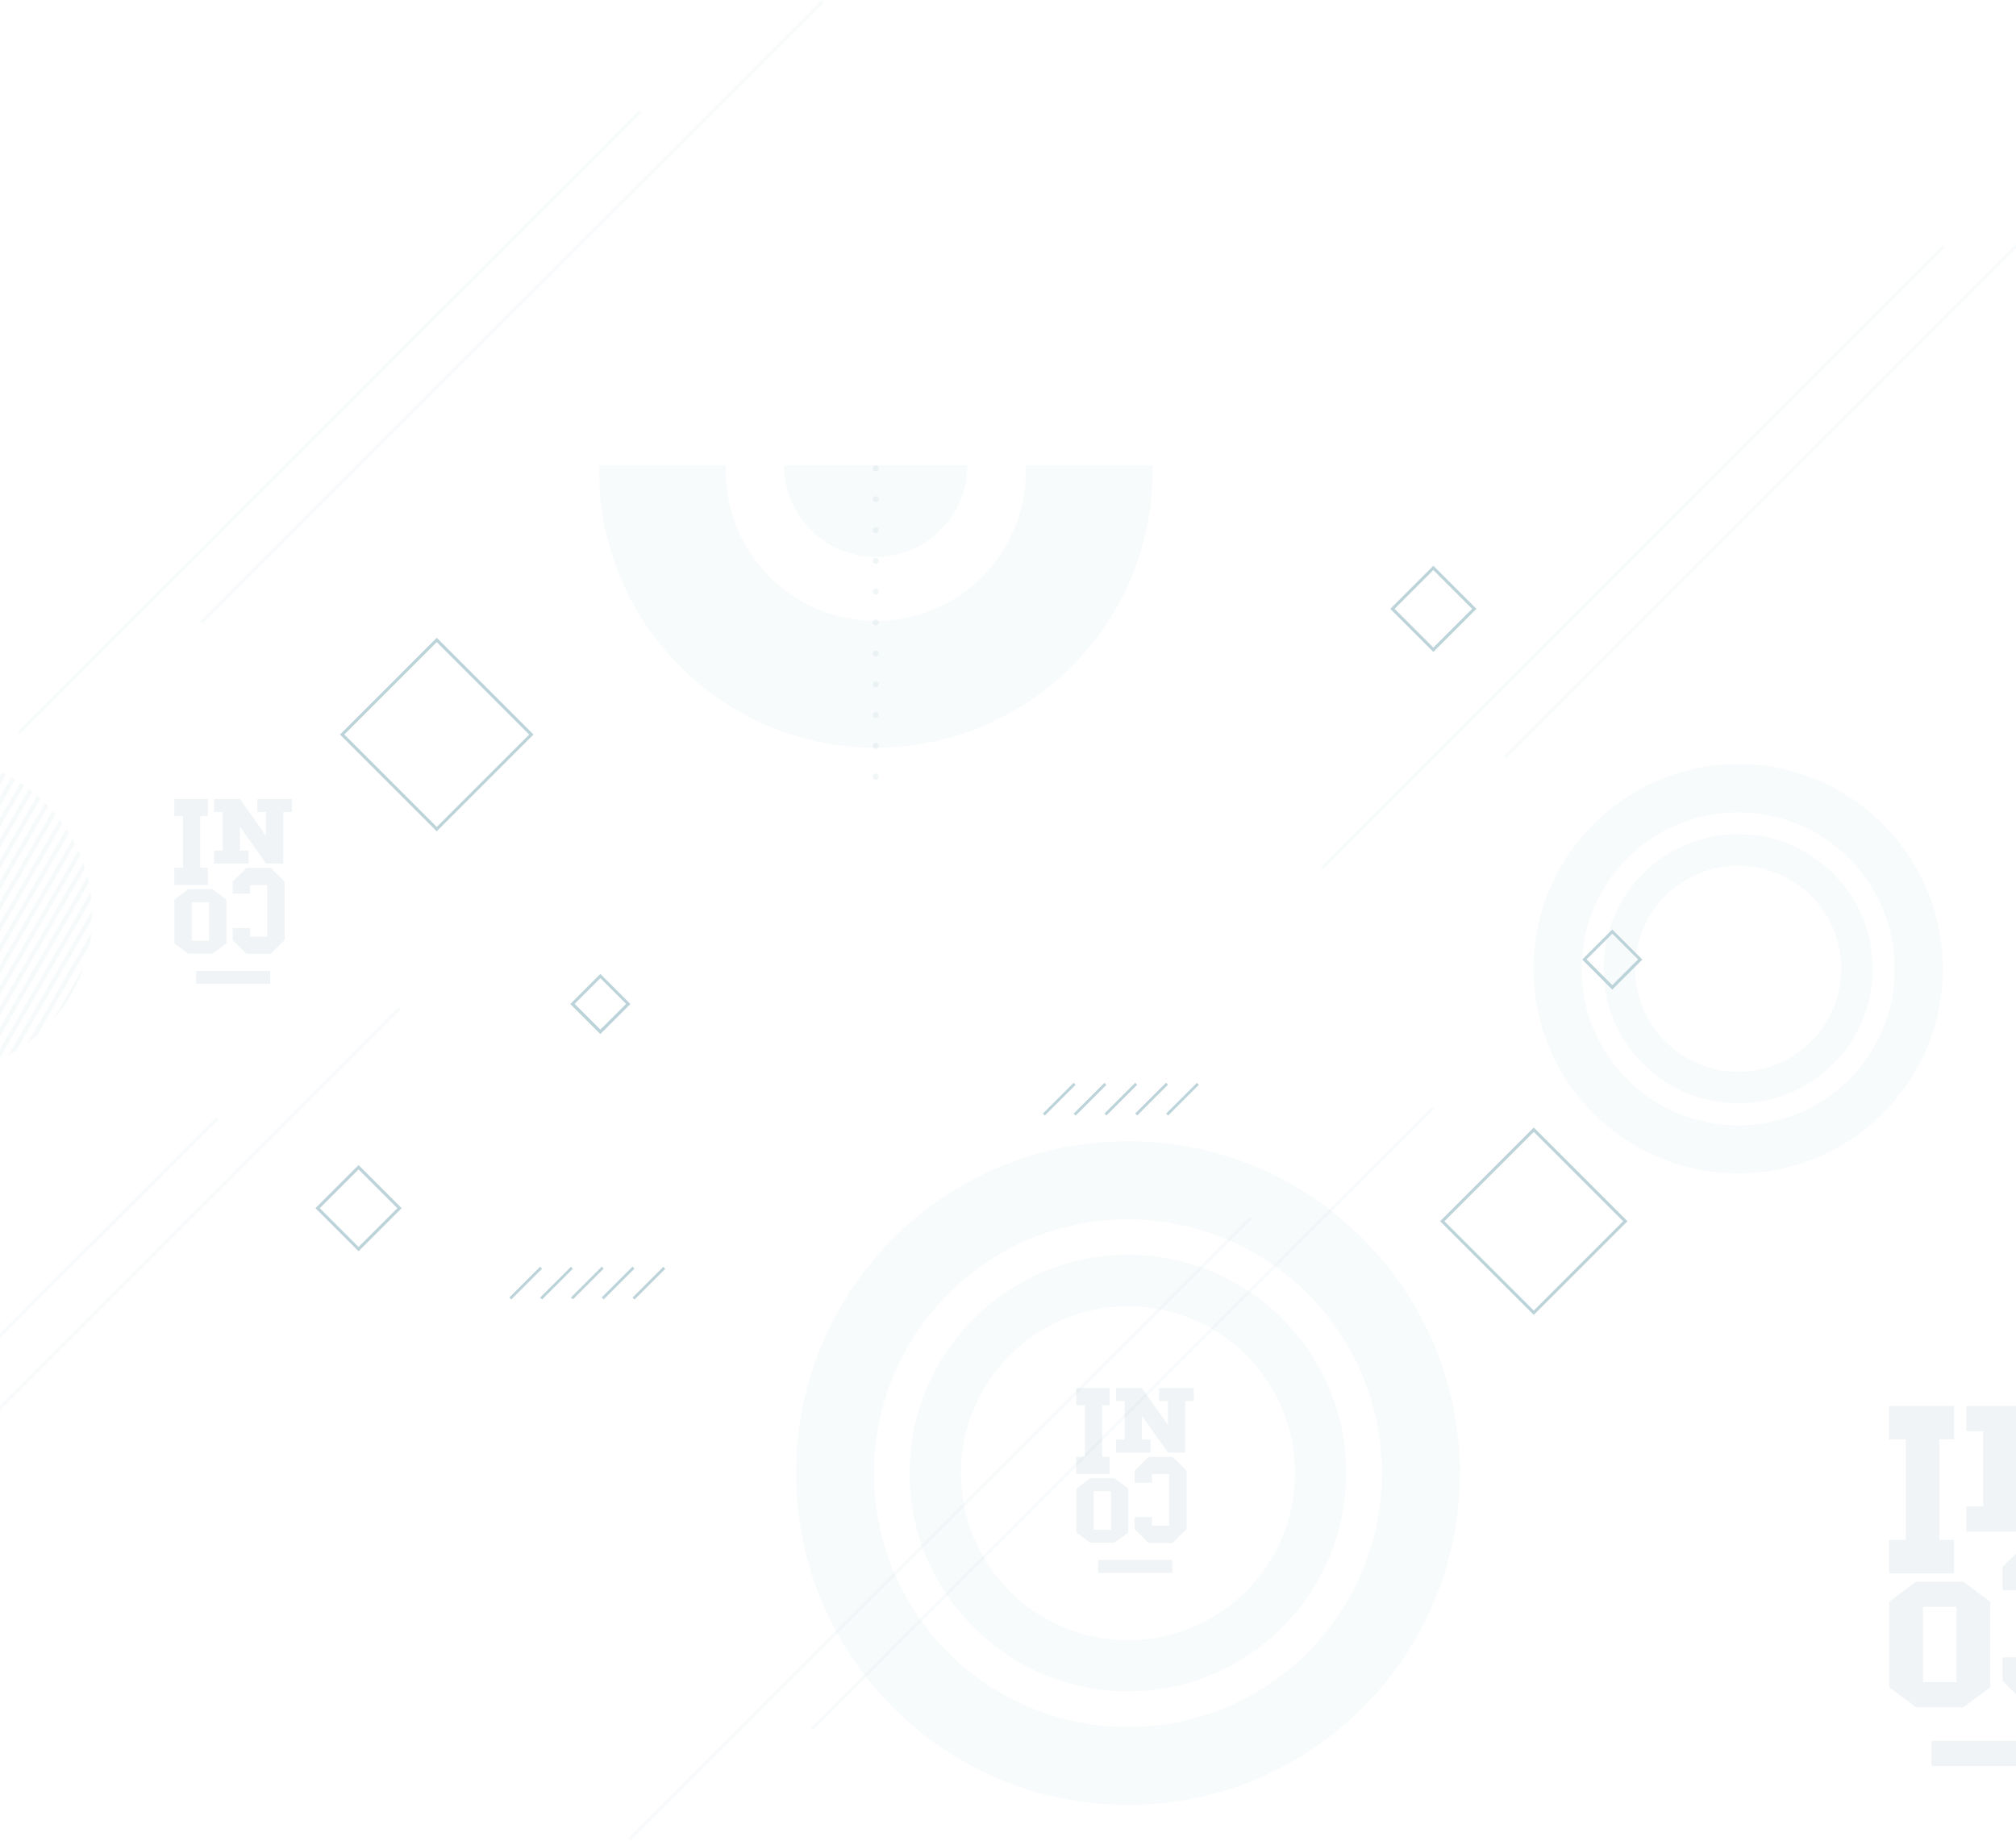 <svg width="1920" height="1753" viewBox="0 0 1920 1753" fill="none" xmlns="http://www.w3.org/2000/svg">
<g opacity="0.6" clip-path="url(#clip0_1132_3640)">
<path d="M514.377 1206.43L485.053 1235.75L486.912 1237.61L516.236 1208.29L514.377 1206.43Z" fill="#8FB6C1"/>
<path d="M543.707 1206.47L514.383 1235.78L516.242 1237.64L545.565 1208.32L543.707 1206.47Z" fill="#8FB6C1"/>
<path d="M573.054 1206.38L543.73 1235.7L545.589 1237.55L574.912 1208.24L573.054 1206.38Z" fill="#8FB6C1"/>
<path d="M602.393 1206.35L573.069 1235.66L574.927 1237.52L604.251 1208.2L602.393 1206.35Z" fill="#8FB6C1"/>
<path d="M631.735 1206.5L602.407 1235.81L604.266 1237.67L633.593 1208.35L631.735 1206.5Z" fill="#8FB6C1"/>
<path d="M1022.51 1031.25L993.19 1060.56L995.049 1062.42L1024.37 1033.11L1022.51 1031.25Z" fill="#8FB6C1"/>
<path d="M1051.86 1031.29L1022.54 1060.6L1024.4 1062.46L1053.72 1033.15L1051.86 1031.29Z" fill="#8FB6C1"/>
<path d="M1081.19 1031.19L1051.87 1060.51L1053.73 1062.37L1083.05 1033.05L1081.19 1031.19Z" fill="#8FB6C1"/>
<path d="M1110.53 1031.15L1081.2 1060.47L1083.06 1062.33L1112.39 1033.01L1110.53 1031.15Z" fill="#8FB6C1"/>
<path d="M1139.91 1031.29L1110.58 1060.6L1112.44 1062.46L1141.77 1033.15L1139.91 1031.29Z" fill="#8FB6C1"/>
<g opacity="0.1">
<path d="M1850.14 233.67L1258.3 825.365L1260.37 827.43L1852.21 235.734L1850.14 233.67Z" fill="#8FB6C1"/>
</g>
<g opacity="0.1">
<path d="M2023.92 128.563L1432.07 720.259L1434.14 722.323L2025.98 130.628L2023.92 128.563Z" fill="#8FB6C1"/>
</g>
<g opacity="0.1">
<path d="M1190.08 1159.22L598.239 1750.91L600.304 1752.98L1192.15 1161.28L1190.08 1159.22Z" fill="#8FB6C1"/>
</g>
<g opacity="0.1">
<path d="M1363.86 1054.11L772.012 1645.81L774.077 1647.87L1365.92 1056.18L1363.86 1054.11Z" fill="#8FB6C1"/>
</g>
<g opacity="0.1">
<path d="M608.935 105.161L17.092 696.856L19.157 698.92L611 107.225L608.935 105.161Z" fill="#8FB6C1"/>
</g>
<g opacity="0.1">
<path d="M782.708 0.054L190.865 591.75L192.93 593.814L784.774 2.119L782.708 0.054Z" fill="#8FB6C1"/>
</g>
<g opacity="0.1">
<path d="M205.875 1064.29L-385.968 1655.99L-383.903 1658.05L207.94 1066.36L205.875 1064.29Z" fill="#8FB6C1"/>
</g>
<g opacity="0.1">
<path d="M379.648 959.187L-212.195 1550.88L-210.13 1552.95L381.713 961.252L379.648 959.187Z" fill="#8FB6C1"/>
</g>
<g opacity="0.49">
<g opacity="0.49">
<path opacity="0.49" d="M5.632 737.813L-144.917 998.398C-146.085 997.669 -147.253 996.793 -148.421 996.063L1.836 735.916C3.15 736.499 4.318 737.083 5.632 737.813Z" fill="#8FB6C1"/>
</g>
<g opacity="0.49">
<path opacity="0.49" d="M14.393 742.631L-136.302 1003.51C-137.616 1002.78 -138.784 1002.05 -139.952 1001.32L10.743 740.295C11.911 741.171 13.225 741.901 14.393 742.631Z" fill="#8FB6C1"/>
</g>
<g opacity="0.49">
<path opacity="0.49" d="M22.863 748.032L-127.394 1008.18C-128.709 1007.6 -130.023 1007.01 -131.191 1006.28L19.358 745.696C20.381 746.426 21.695 747.156 22.863 748.032Z" fill="#8FB6C1"/>
</g>
<g opacity="0.49">
<path opacity="0.49" d="M30.894 754.018L-118.195 1012.12C-119.509 1011.54 -120.823 1011.1 -122.137 1010.52L27.536 751.39C28.704 752.266 29.726 753.142 30.894 754.018Z" fill="#8FB6C1"/>
</g>
<g opacity="0.49">
<path opacity="0.49" d="M38.633 760.587L-108.703 1015.62C-110.018 1015.19 -111.478 1014.75 -112.792 1014.16L35.421 757.667C36.443 758.689 37.465 759.565 38.633 760.587Z" fill="#8FB6C1"/>
</g>
<g opacity="0.49">
<path opacity="0.49" d="M45.934 767.741L-98.774 1018.4C-100.234 1018.11 -101.694 1017.67 -103.009 1017.23L42.868 764.675C43.89 765.697 45.058 766.719 45.934 767.741Z" fill="#8FB6C1"/>
</g>
<g opacity="0.49">
<path opacity="0.49" d="M52.943 775.624L-88.406 1020.59C-89.867 1020.3 -91.327 1020 -92.787 1019.71L50.023 772.266C51.045 773.288 52.067 774.456 52.943 775.624Z" fill="#8FB6C1"/>
</g>
<g opacity="0.49">
<path opacity="0.49" d="M59.66 784.091L-77.601 1021.9C-79.207 1021.76 -80.667 1021.61 -82.273 1021.46L56.886 780.441C57.762 781.609 58.784 782.923 59.66 784.091Z" fill="#8FB6C1"/>
</g>
<g opacity="0.49">
<path opacity="0.49" d="M65.793 793.434L-66.649 1022.63C-68.255 1022.63 -69.862 1022.49 -71.468 1022.49L63.165 789.492C64.041 790.66 64.917 792.12 65.793 793.434Z" fill="#8FB6C1"/>
</g>
<g opacity="0.49">
<path opacity="0.49" d="M71.488 803.507L-54.967 1022.49C-56.573 1022.63 -58.326 1022.63 -59.932 1022.63L69.152 799.127C69.882 800.587 70.758 802.047 71.488 803.507Z" fill="#8FB6C1"/>
</g>
<g opacity="0.49">
<path opacity="0.49" d="M76.599 814.748L-42.701 1021.46C-44.453 1021.76 -46.206 1021.9 -47.958 1022.05L74.555 809.93C75.285 811.39 75.869 812.996 76.599 814.748Z" fill="#8FB6C1"/>
</g>
<g opacity="0.49">
<path opacity="0.49" d="M80.98 827.011L-29.997 1019.13C-31.896 1019.57 -33.648 1020 -35.546 1020.3L79.228 821.609C79.958 823.361 80.542 825.113 80.98 827.011Z" fill="#8FB6C1"/>
</g>
<g opacity="0.49">
<path opacity="0.49" d="M84.63 840.733L-16.271 1015.33C-18.169 1015.92 -20.214 1016.65 -22.258 1017.08L83.17 834.602C83.754 836.646 84.192 838.69 84.63 840.733Z" fill="#8FB6C1"/>
</g>
<g opacity="0.49">
<path opacity="0.49" d="M87.113 856.354L-1.377 1009.64C-3.567 1010.66 -5.612 1011.54 -7.802 1012.41L86.237 849.493C86.528 851.682 86.821 854.018 87.113 856.354Z" fill="#8FB6C1"/>
</g>
<g opacity="0.49">
<path opacity="0.49" d="M87.843 871.974C87.843 872.996 87.843 874.018 87.843 875.04L15.124 1001.03C12.787 1002.49 10.305 1003.8 7.823 1005.11L87.843 866.719C87.843 868.471 87.843 870.222 87.843 871.974Z" fill="#8FB6C1"/>
</g>
<g opacity="0.49">
<path opacity="0.49" d="M87.113 887.887C86.675 891.682 86.237 895.478 85.507 899.274L34.983 986.719C32.062 989.201 28.996 991.537 25.929 993.872L87.113 887.887Z" fill="#8FB6C1"/>
</g>
<g opacity="0.49">
<path opacity="0.49" d="M80.103 920.004C73.679 939.274 63.457 956.792 50.315 971.683L80.103 920.004Z" fill="#8FB6C1"/>
</g>
</g>
<path d="M1460.75 1252.27L1371.53 1163.07L1460.75 1073.87L1549.97 1163.07L1460.75 1252.27ZM1375.62 1163.07L1460.75 1248.18L1545.88 1163.07L1460.75 1077.96L1375.62 1163.07Z" fill="#8FB6C1"/>
<path d="M415.956 791.682L323.815 699.565L415.956 607.448L508.096 699.565L415.956 791.682ZM327.904 699.565L415.956 787.594L504.007 699.565L415.956 611.535L327.904 699.565Z" fill="#8FB6C1"/>
<path d="M341.484 1191.68L300.452 1150.66L341.484 1109.64L382.516 1150.66L341.484 1191.68ZM304.54 1150.66L341.484 1187.6L378.428 1150.66L341.484 1113.73L304.54 1150.66Z" fill="#8FB6C1"/>
<path d="M1365.1 620.879L1324.07 579.857L1365.1 538.834L1406.13 579.857L1365.1 620.879ZM1328.16 579.857L1365.1 616.791L1402.05 579.857L1365.1 542.922L1328.16 579.857Z" fill="#8FB6C1"/>
<path d="M1535.51 942.486L1506.89 913.872L1535.51 885.259L1564.13 913.872L1535.51 942.486ZM1510.98 913.727L1535.51 938.252L1560.04 913.727L1535.51 889.201L1510.98 913.727Z" fill="#8FB6C1"/>
<path d="M571.762 984.822L543.141 956.208L571.762 927.595L600.382 956.208L571.762 984.822ZM547.23 956.062L571.762 980.588L596.293 956.062L571.762 931.537L547.23 956.062Z" fill="#8FB6C1"/>
<path opacity="0.1" d="M896.662 704.674C915.644 700.003 933.897 693.433 950.982 684.82C1038.01 641.754 1097.73 552.119 1097.73 448.615C1097.73 446.863 1097.73 444.965 1097.73 443.213H976.828C976.828 444.965 976.974 446.863 976.974 448.615C976.974 527.447 913.016 591.389 834.164 591.389C755.312 591.389 691.354 527.447 691.354 448.615C691.354 446.863 691.354 444.965 691.5 443.213H570.593C570.593 444.965 570.593 446.863 570.593 448.615C570.593 573.725 657.769 678.397 774.733 705.404C793.278 709.638 812.553 711.974 832.266 712.12C832.85 712.12 833.58 712.12 834.164 712.12C855.629 712.12 876.51 709.492 896.662 704.674Z" fill="#8FB6C1"/>
<path opacity="0.1" d="M921.339 443.067H746.697C746.697 491.243 785.831 530.367 834.018 530.367C882.351 530.367 921.339 491.389 921.339 443.067Z" fill="#8FB6C1"/>
<path opacity="0.2" d="M834.018 736.791C835.624 736.791 836.939 738.105 836.939 739.711C836.939 741.317 835.624 742.631 834.018 742.631C832.412 742.631 831.098 741.317 831.098 739.711C831.244 738.105 832.558 736.791 834.018 736.791ZM834.018 707.448C835.624 707.448 836.939 708.762 836.939 710.368C836.939 711.974 835.624 713.287 834.018 713.287C832.412 713.287 831.098 711.974 831.098 710.368C831.244 708.762 832.558 707.448 834.018 707.448ZM834.018 678.105C835.624 678.105 836.939 679.419 836.939 681.025C836.939 682.63 835.624 683.944 834.018 683.944C832.412 683.944 831.098 682.63 831.098 681.025C831.244 679.419 832.558 678.105 834.018 678.105ZM834.018 648.762C835.624 648.762 836.939 650.076 836.939 651.681C836.939 653.287 835.624 654.601 834.018 654.601C832.412 654.601 831.098 653.287 831.098 651.681C831.244 650.076 832.558 648.762 834.018 648.762ZM834.018 619.418C835.624 619.418 836.939 620.732 836.939 622.338C836.939 623.944 835.624 625.258 834.018 625.258C832.412 625.258 831.098 623.944 831.098 622.338C831.244 620.586 832.558 619.418 834.018 619.418ZM834.018 589.929C835.624 589.929 836.939 591.243 836.939 592.849C836.939 594.455 835.624 595.769 834.018 595.769C832.412 595.769 831.098 594.455 831.098 592.849C831.244 591.243 832.558 589.929 834.018 589.929ZM834.018 560.586C835.624 560.586 836.939 561.9 836.939 563.506C836.939 565.112 835.624 566.426 834.018 566.426C832.412 566.426 831.098 565.112 831.098 563.506C831.244 561.9 832.558 560.586 834.018 560.586ZM834.018 531.243C835.624 531.243 836.939 532.557 836.939 534.163C836.939 535.768 835.624 537.082 834.018 537.082C832.412 537.082 831.098 535.768 831.098 534.163C831.244 532.557 832.558 531.243 834.018 531.243ZM834.018 501.9C835.624 501.9 836.939 503.214 836.939 504.819C836.939 506.425 835.624 507.739 834.018 507.739C832.412 507.739 831.098 506.425 831.098 504.819C831.244 503.214 832.558 501.9 834.018 501.9ZM834.018 472.557C835.624 472.557 836.939 473.87 836.939 475.476C836.939 477.082 835.624 478.396 834.018 478.396C832.412 478.396 831.098 477.082 831.098 475.476C831.244 473.724 832.558 472.557 834.018 472.557ZM834.018 443.067C835.624 443.067 836.939 444.381 836.939 445.987C836.939 447.593 835.624 448.907 834.018 448.907C832.412 448.907 831.098 447.593 831.098 445.987C831.244 444.381 832.558 443.067 834.018 443.067Z" fill="#8FB6C1"/>
<path opacity="0.1" d="M1074.23 1086.87C899.582 1086.87 758.086 1228.33 758.086 1402.93C758.086 1577.52 899.582 1718.99 1074.23 1718.99C1248.87 1718.99 1390.36 1577.52 1390.36 1402.93C1390.36 1228.47 1248.87 1086.87 1074.23 1086.87ZM1074.23 1644.82C940.615 1644.82 832.412 1536.5 832.412 1403.07C832.412 1269.64 940.761 1161.32 1074.23 1161.32C1207.84 1161.32 1316.04 1269.64 1316.04 1403.07C1316.04 1536.5 1207.84 1644.82 1074.23 1644.82Z" fill="#8FB6C1"/>
<path opacity="0.1" d="M1074.23 1195.04C959.451 1195.04 866.289 1288.18 866.289 1402.93C866.289 1517.67 959.451 1610.81 1074.23 1610.81C1189 1610.81 1282.16 1517.67 1282.16 1402.93C1282.16 1288.18 1189.14 1195.04 1074.23 1195.04ZM1074.23 1562.05C986.32 1562.05 915.207 1490.81 915.207 1403.07C915.207 1315.33 986.466 1244.09 1074.23 1244.09C1161.98 1244.09 1233.39 1315.19 1233.39 1402.93C1233.39 1490.66 1162.13 1562.05 1074.23 1562.05Z" fill="#8FB6C1"/>
<path opacity="0.1" d="M1655.39 727.74C1547.78 727.74 1460.45 815.04 1460.45 922.632C1460.45 1030.22 1547.78 1117.52 1655.39 1117.52C1763.01 1117.52 1850.33 1030.22 1850.33 922.632C1850.33 815.04 1763.16 727.74 1655.39 727.74ZM1655.39 1071.83C1573.04 1071.83 1506.31 1005.11 1506.31 922.777C1506.31 840.441 1573.04 773.726 1655.39 773.726C1737.75 773.726 1804.48 840.441 1804.48 922.777C1804.48 1005.11 1737.9 1071.83 1655.39 1071.83Z" fill="#8FB6C1"/>
<path opacity="0.1" d="M1655.39 794.456C1584.57 794.456 1527.19 851.829 1527.19 922.632C1527.19 993.435 1584.57 1050.81 1655.39 1050.81C1726.22 1050.81 1783.6 993.435 1783.6 922.632C1783.75 851.975 1726.22 794.456 1655.39 794.456ZM1655.39 1020.73C1601.22 1020.73 1557.27 976.793 1557.27 922.632C1557.27 868.471 1601.22 824.529 1655.39 824.529C1709.57 824.529 1753.52 868.471 1753.52 922.632C1753.52 976.793 1709.57 1020.73 1655.39 1020.73Z" fill="#8FB6C1"/>
<path opacity="0.1" d="M166 842.833V826.466H174.265V777.367H166V761H197.863V777.367H190.676V826.466H197.863V842.833H166ZM203.852 822.434V810.1H212.118V773.334H203.852V761H228.648L253.324 796.105V773.334H245.059V761H278V773.334H269.735V822.434H253.324L228.528 787.329V810.1H236.794V822.434H203.852ZM257.876 908.299L271.052 895.253V839.631L257.876 826.585H234.757L221.581 839.631V851.135H238.111V842.951H254.522V892.051H238.111V883.868H221.581V895.372L234.757 908.418H257.876V908.299ZM202.415 908.299L215.591 898.456V856.709L202.415 846.865H179.296L166.12 856.709V898.456L179.296 908.299H202.415ZM199.061 895.965H182.65V859.199H199.061V895.965ZM186.843 924.666H257.397V937H186.843V924.666Z" fill="#034F64"/>
<path opacity="0.1" d="M1025 1403.83V1387.47H1033.27V1338.37H1025V1322H1056.86V1338.37H1049.68V1387.47H1056.86V1403.83H1025ZM1062.85 1383.43V1371.1H1071.12V1334.33H1062.85V1322H1087.65L1112.32 1357.11V1334.33H1104.06V1322H1137V1334.33H1128.73V1383.43H1112.32L1087.53 1348.33V1371.1H1095.79V1383.43H1062.85ZM1116.88 1469.3L1130.05 1456.25V1400.63L1116.88 1387.58H1093.76L1080.58 1400.63V1412.13H1097.11V1403.95H1113.52V1453.05H1097.11V1444.87H1080.58V1456.37L1093.76 1469.42H1116.88V1469.3ZM1061.41 1469.3L1074.59 1459.46V1417.71L1061.41 1407.87H1038.3L1025.12 1417.71V1459.46L1038.3 1469.3H1061.41ZM1058.06 1456.96H1041.65V1420.2H1058.06V1456.96ZM1045.84 1485.67H1116.4V1498H1045.84V1485.67Z" fill="#034F64"/>
<path opacity="0.1" d="M1799 1498.48V1466.58H1815.09V1370.9H1799V1339H1861.02V1370.9H1847.03V1466.58H1861.02V1498.48H1799ZM1872.68 1458.73V1434.69H1888.76V1363.04H1872.68V1339H1920.94L1968.97 1407.42V1363.04H1952.88V1339H2017V1363.04H2000.91V1458.73H1968.97L1920.71 1390.31V1434.69H1936.79V1458.73H1872.68ZM1977.83 1626.07L2003.48 1600.64V1492.24L1977.83 1466.82H1932.83L1907.18 1492.24V1514.66H1939.36V1498.71H1971.3V1594.4H1939.36V1578.45H1907.18V1600.87L1932.83 1626.3H1977.83V1626.07ZM1869.88 1626.07L1895.53 1606.88V1525.52L1869.88 1506.34H1824.88L1799.23 1525.52V1606.88L1824.88 1626.07H1869.88ZM1863.35 1602.03H1831.41V1530.38H1863.35V1602.03ZM1839.57 1657.96H1976.9V1682H1839.57V1657.96Z" fill="#034F64"/>
</g>
<defs>
<clipPath id="clip0_1132_3640">
<rect width="2412" height="1753" fill="white" transform="translate(-386)"/>
</clipPath>
</defs>
</svg>
